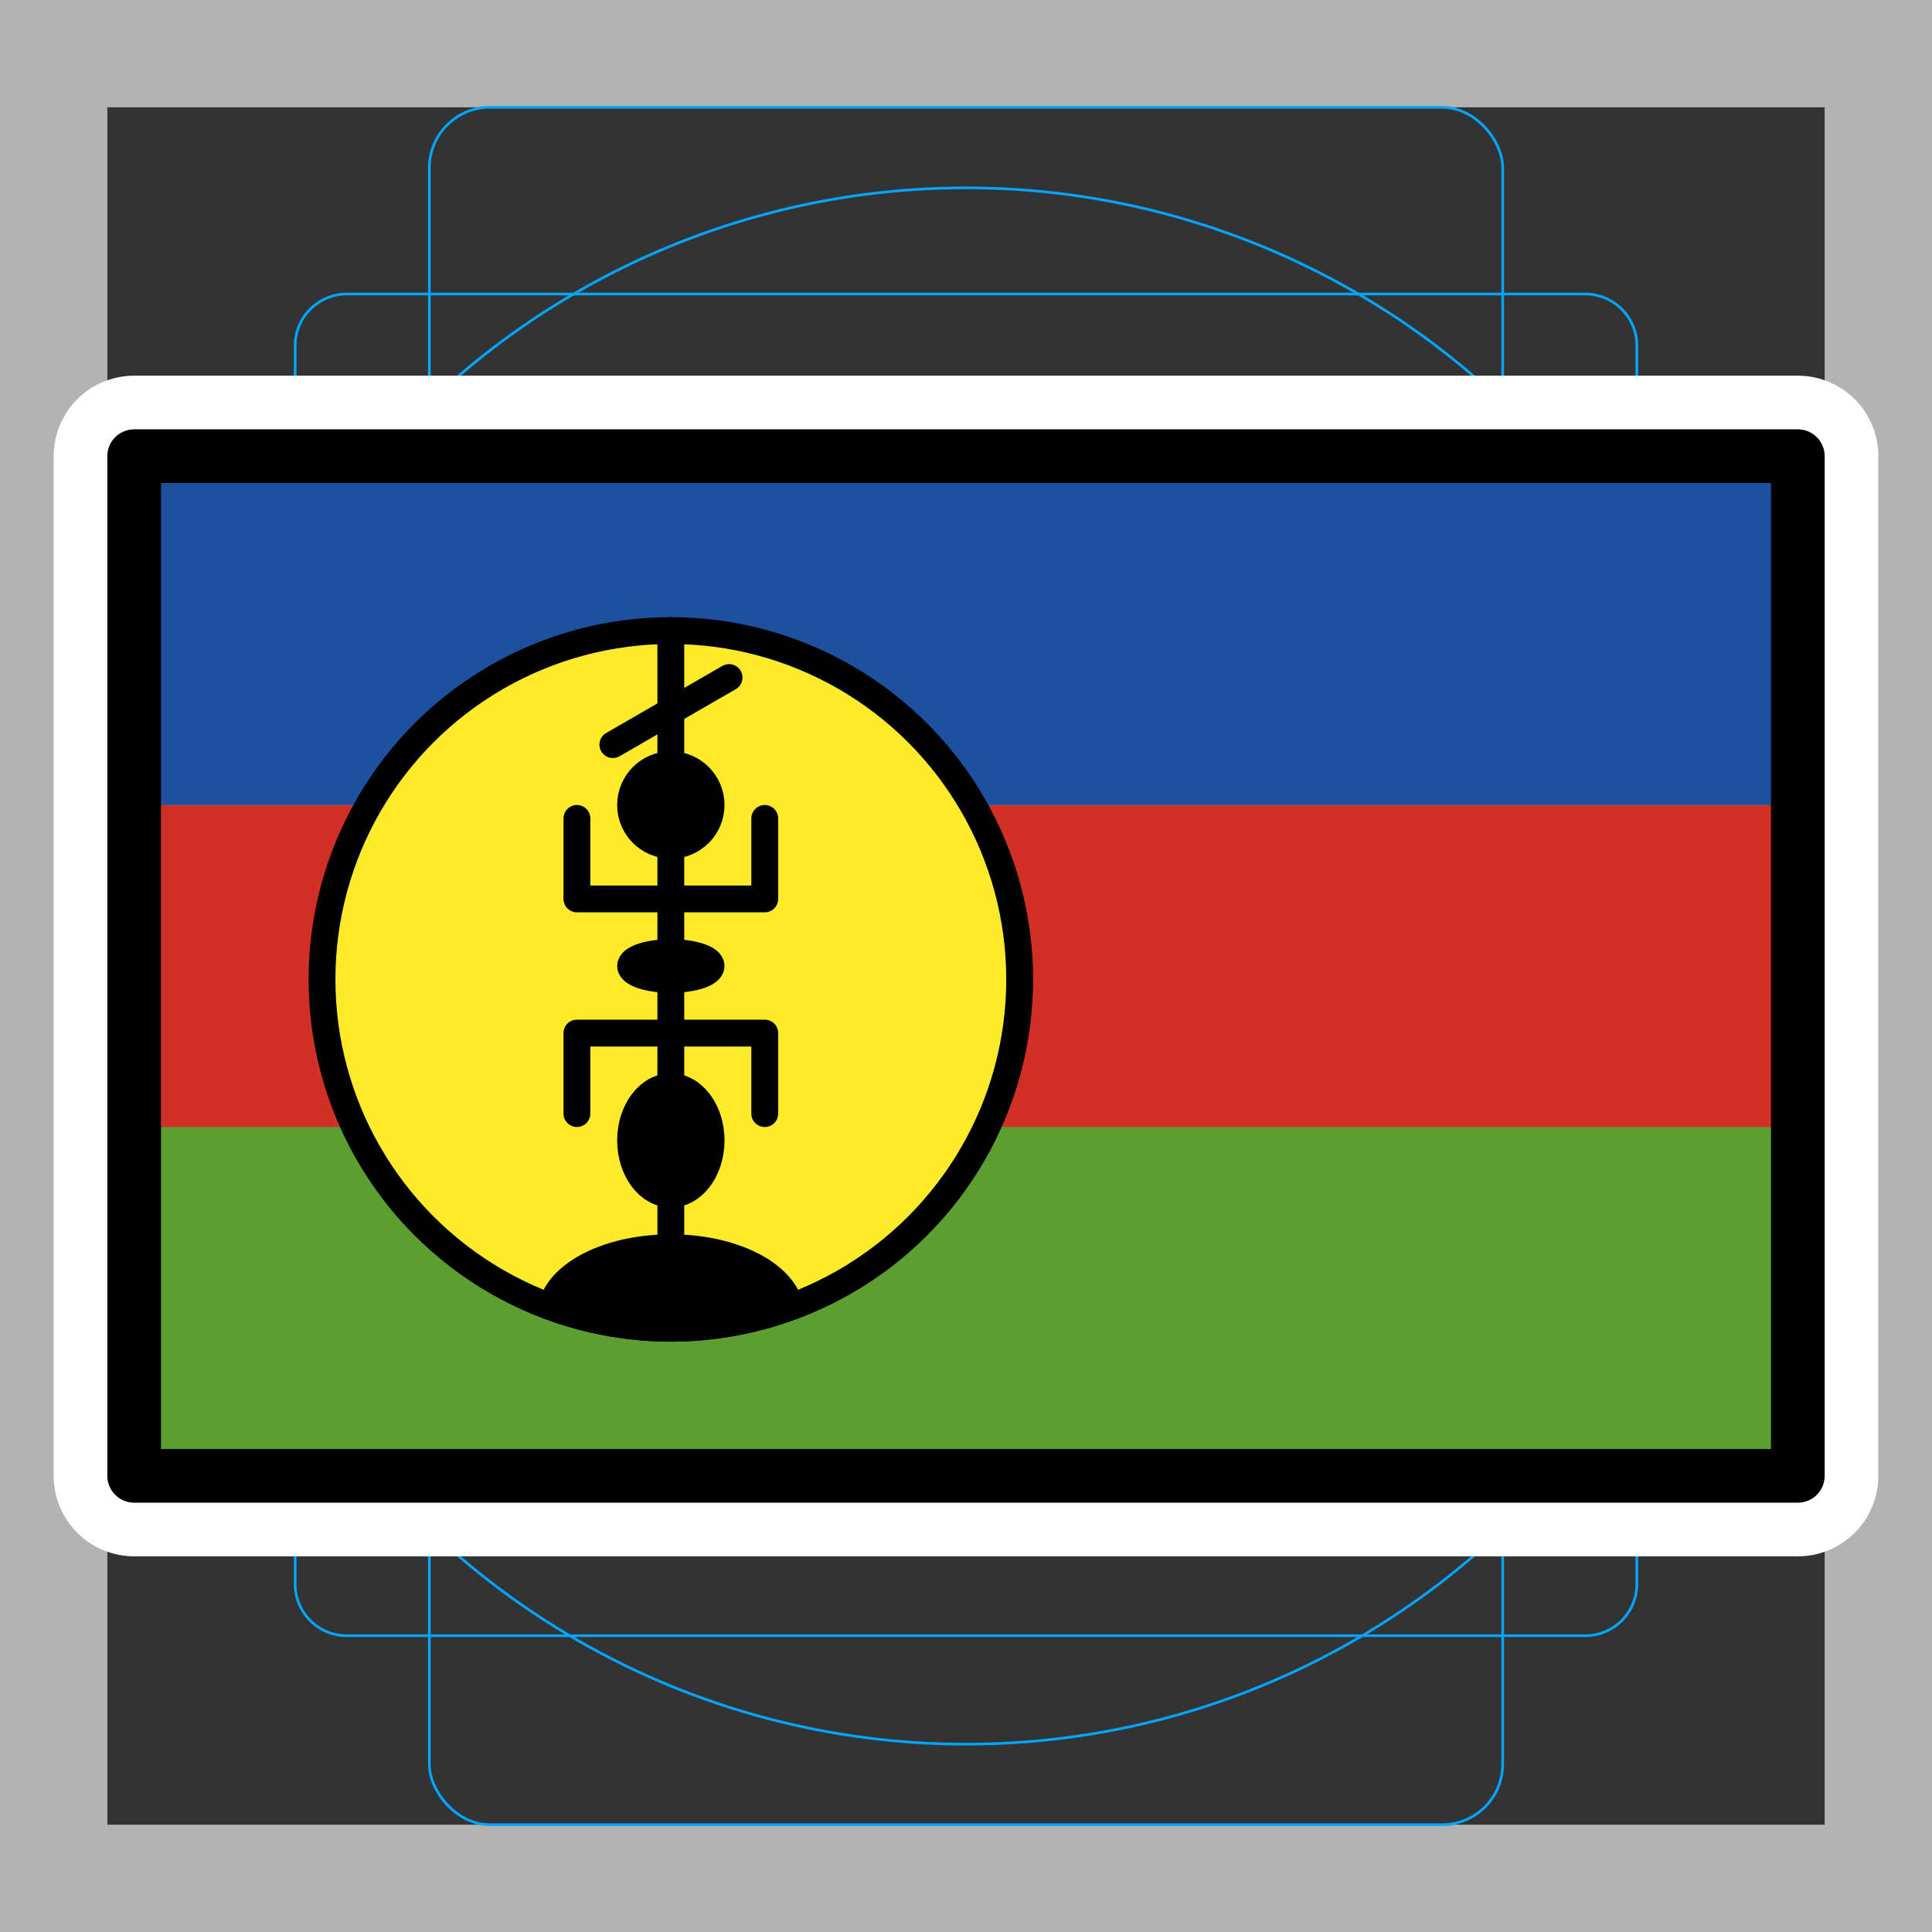 <svg viewBox="0 0 72 72" xmlns="http://www.w3.org/2000/svg">
  <rect x="0" y="0" width="72" height="72" fill="#333333" stroke="none"/>
  <path fill="#b3b3b3" d="M68 4v64H4V4h64m4-4H0v72h72V0z"/>
  <path fill="none" stroke="#00a5ff" stroke-miterlimit="10" stroke-width="0.1" d="M12.923 10.958h46.154A1.923 1.923 0 0161 12.881v46.154a1.923 1.923 0 01-1.923 1.923H12.923A1.923 1.923 0 0111 59.035V12.881a1.923 1.923 0 011.923-1.923z"/>
  <rect x="16" y="4" rx="2.254" ry="2.254" width="40" height="64" fill="none" stroke="#00a5ff" stroke-miterlimit="10" stroke-width="0.1"/>
  <rect x="16" y="4" rx="2.254" ry="2.254" width="40" height="64" transform="rotate(90 36 36)" fill="none" stroke="#00a5ff" stroke-miterlimit="10" stroke-width="0.1"/>
  <circle cx="36" cy="36" r="29" fill="none" stroke="#00a5ff" stroke-miterlimit="10" stroke-width="0.1"/>
  <path fill="none" stroke="#fff" stroke-linecap="round" stroke-linejoin="round" stroke-miterlimit="10" stroke-width="6" d="M5 17h62v38H5z"/>
  <path fill="#5c9e31" d="M5 17h62v38H5z"/>
  <path fill="#d22f27" d="M5 30h62v12H5z"/>
  <path fill="#1e50a0" d="M5 17h62v13H5z"/>
  <circle cx="25" cy="36.5" r="13" fill="#fcea2b" stroke="#000" stroke-miterlimit="10"/>
  <path fill="none" stroke="#000" stroke-linecap="round" stroke-linejoin="round" d="M25 23.5v25"/>
  <ellipse cx="25" cy="36" rx="1.5" ry="0.5" stroke="#000" stroke-linecap="round" stroke-linejoin="round"/>
  <ellipse cx="25" cy="42.5" rx="1.5" ry="2" stroke="#000" stroke-linecap="round" stroke-linejoin="round"/>
  <circle cx="25" cy="30" r="1.5" stroke="#000" stroke-linecap="round" stroke-linejoin="round"/>
  <path fill="none" stroke="#000" stroke-linecap="round" stroke-linejoin="round" d="M22.84 27.75l4.33-2.5m1.33 5.25v3h-7v-3m0 11v-3h7v3"/>
  <path stroke="#000" stroke-miterlimit="10" d="M25 49.5a12.94 12.94 0 004.446-.797C29.179 47.464 27.302 46.5 25 46.5s-4.179.964-4.446 2.203A12.94 12.94 0 0025 49.5z"/>
  <g>
    <path fill="none" stroke="#000" stroke-linecap="round" stroke-linejoin="round" stroke-width="2" d="M5 17h62v38H5z"/>
  </g>
</svg>
